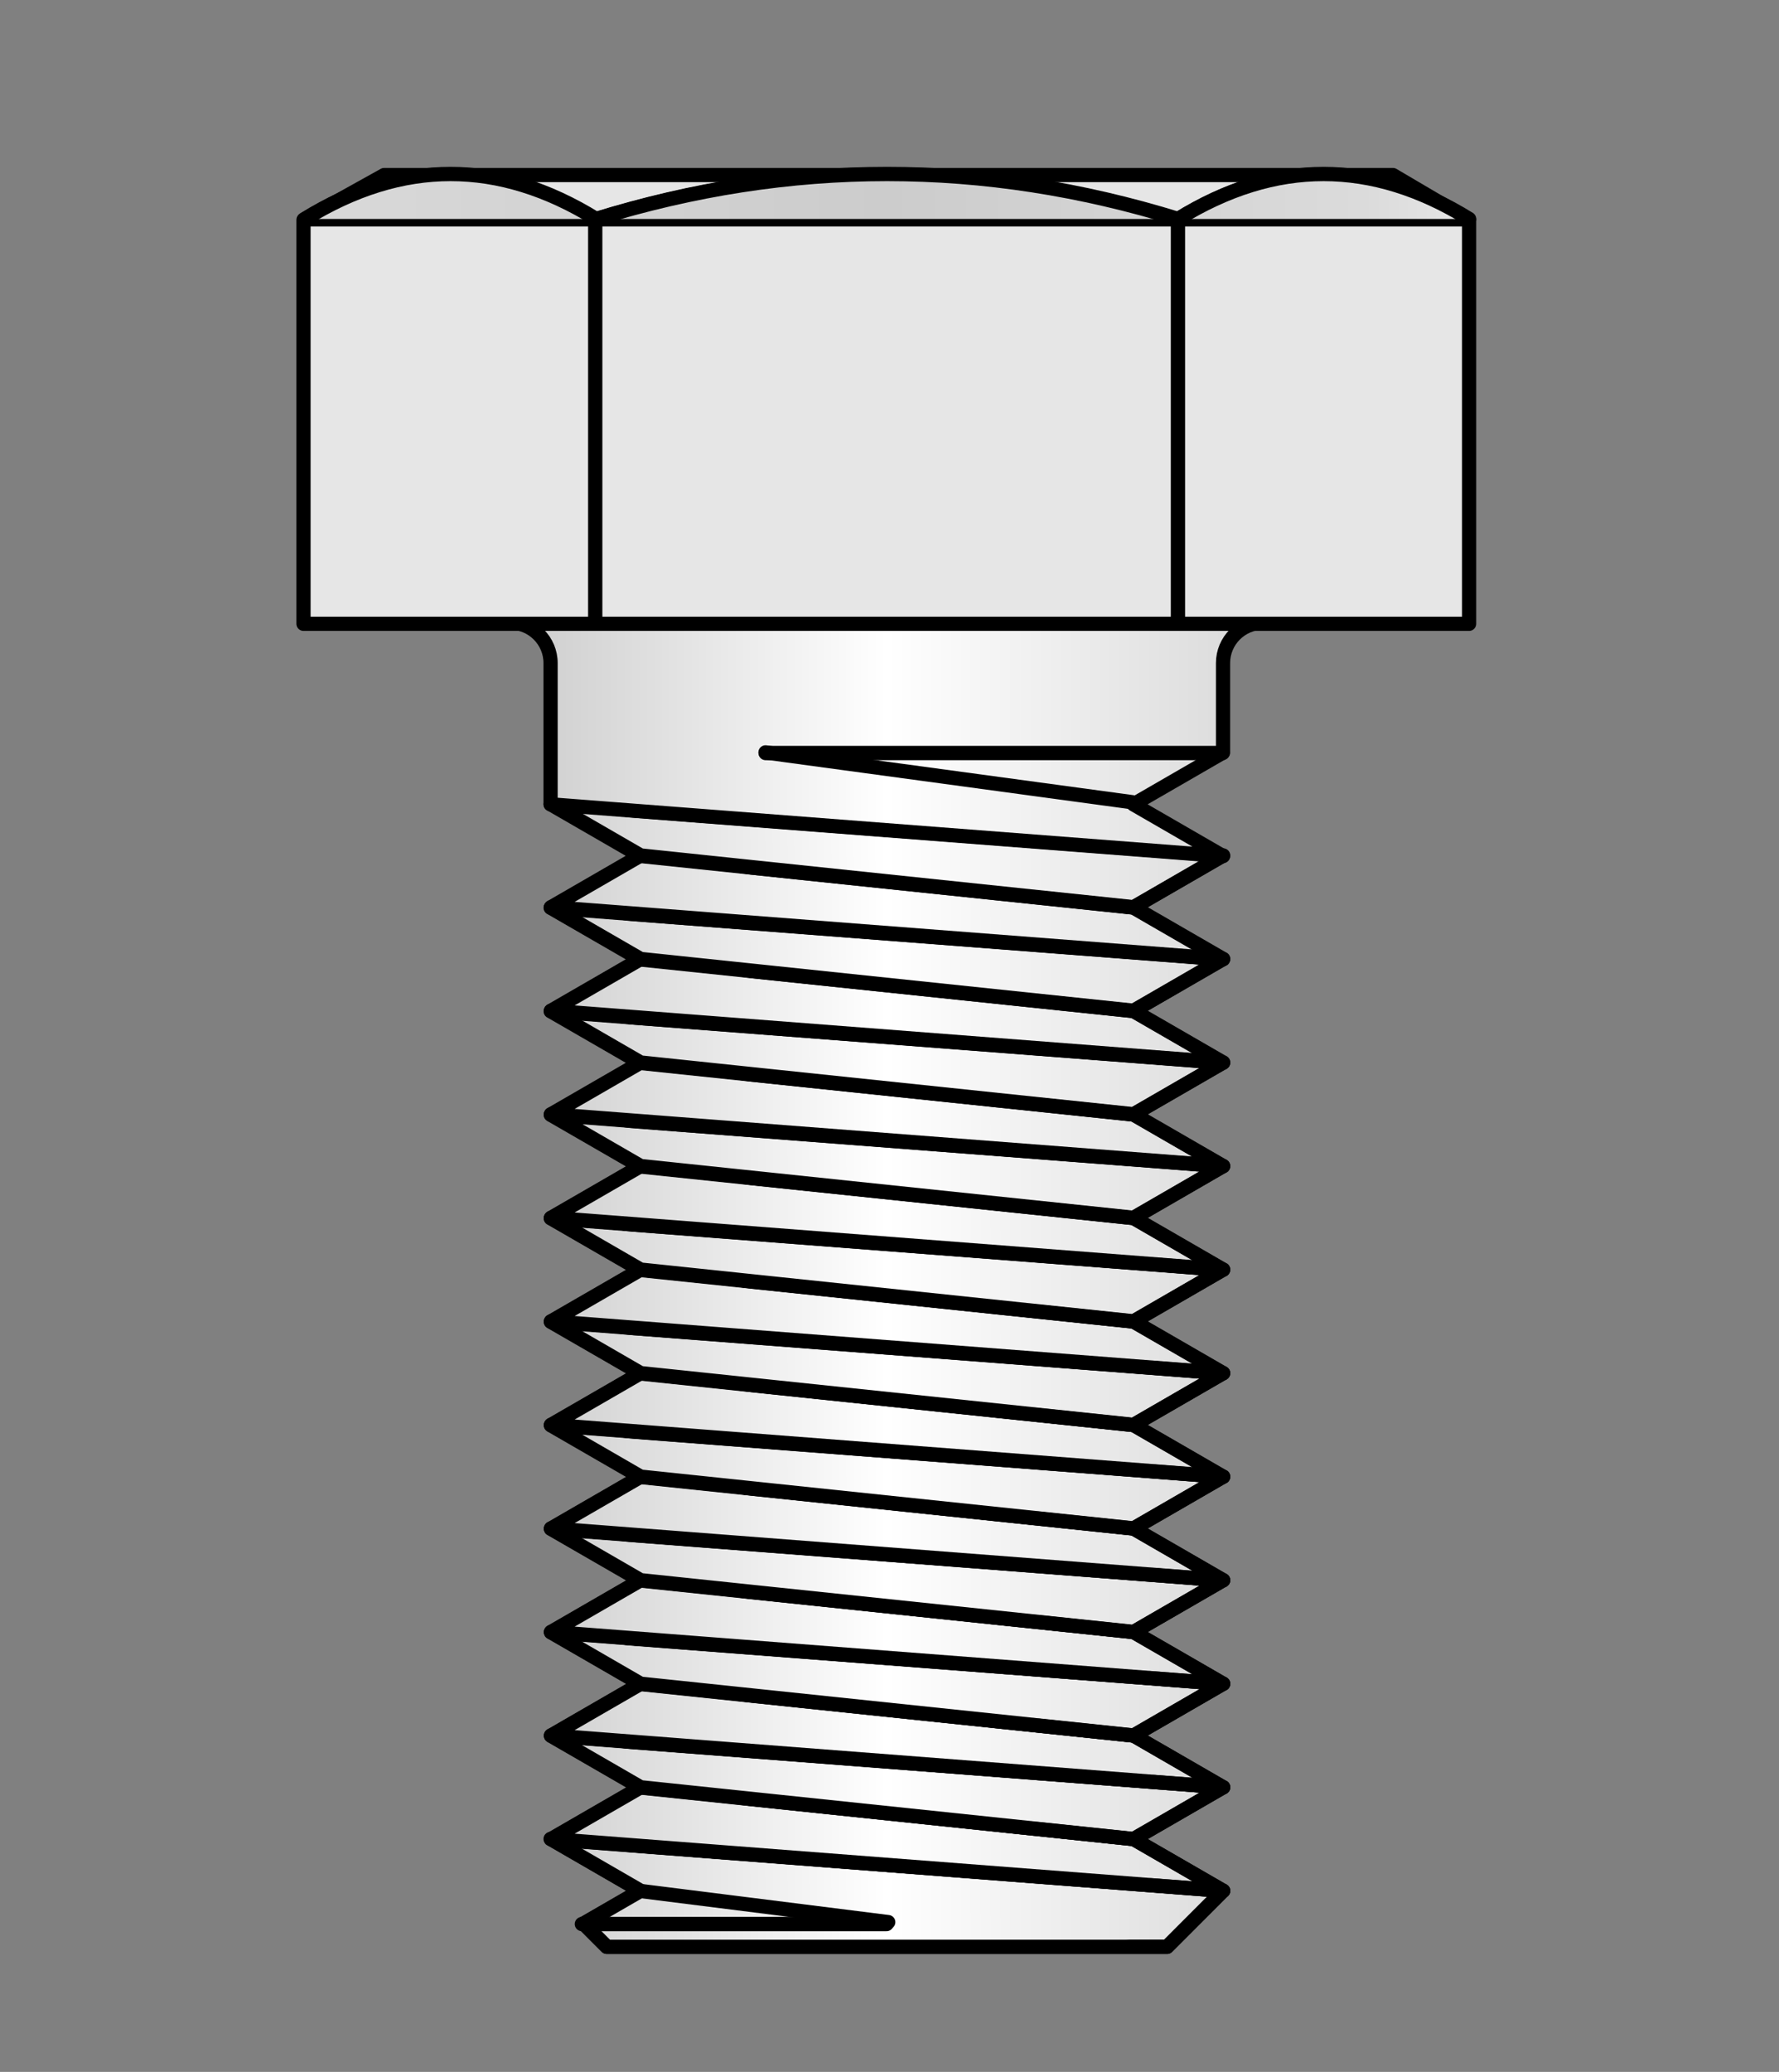 <?xml version="1.0" encoding="UTF-8" standalone="no"?>
<!DOCTYPE svg PUBLIC "-//W3C//DTD SVG 1.1//EN" "http://www.w3.org/Graphics/SVG/1.1/DTD/svg11.dtd">
<svg width="100%" height="100%" viewBox="0 0 61 71" version="1.1" xmlns="http://www.w3.org/2000/svg" xmlns:xlink="http://www.w3.org/1999/xlink" xml:space="preserve" xmlns:serif="http://www.serif.com/" style="fill-rule:evenodd;clip-rule:evenodd;stroke-linecap:round;stroke-linejoin:round;stroke-miterlimit:1.5;">
    <rect x="0" y="0" width="61" height="71" fill="#808080" stroke="none"/>
    <g transform="matrix(1,0,0,1,-601,-85)">
        <g transform="matrix(0.359,0,0,0.729,537.131,3.339)">
            <rect id="left-hand-threads" x="179" y="113.039" width="167" height="95.961" style="fill:none;"/>
            <g id="left-hand-threads1" serif:id="left-hand-threads">
                <g transform="matrix(-0.765,0,0,0.984,487.058,-1.491)">
                    <g transform="matrix(2.783,0,0,1.066,-319.217,-7.487)">
                        <g transform="matrix(0.838,0,0,0.838,191.658,195.586)">
                            <path d="M18.971,8.227L48.976,8.227L50.218,6.984L47.177,5.229L51.973,2.459L15.973,5.229L18.971,8.227Z" style="fill:url(#_Linear1);fill-rule:nonzero;stroke:black;stroke-width:0.76px;"/>
                        </g>
                        <g transform="matrix(0.201,0,0,-0.201,220.137,237.467)">
                            <path d="M-62.619,174.056L62.398,174.056L67.574,179.233L54.904,186.548L74.889,198.086M-75.111,186.548L-62.619,174.056" style="fill:url(#_Linear2);fill-rule:nonzero;stroke:black;stroke-width:3.19px;"/>
                        </g>
                        <g transform="matrix(-0.201,0,0,-0.201,233.807,240.253)">
                            <path d="M0,193L68,193" style="fill:none;fill-rule:nonzero;stroke:black;stroke-width:3.19px;"/>
                        </g>
                        <g transform="matrix(0.199,-0.025,0.025,0.199,215.371,163.658)">
                            <path d="M-0.222,189.5L55.222,189.5" style="fill:none;fill-rule:nonzero;stroke:black;stroke-width:3.19px;"/>
                        </g>
                        <g transform="matrix(0.835,-0.064,-0.064,-0.835,192.27,206.699)">
                            <path d="M15.814,6.846L51.92,6.846L47.351,9.975L20.809,9.239L15.814,6.846Z" style="fill:url(#_Linear3);fill-rule:nonzero;stroke:black;stroke-width:0.76px;"/>
                        </g>
                        <g transform="matrix(0.201,0,0,-0.201,220.137,232.636)">
                            <path d="M-75.111,162.518L74.889,174.056L54.904,185.595M-55.125,174.056L-75.111,162.518" style="fill:url(#_Linear4);fill-rule:nonzero;stroke:black;stroke-width:3.19px;"/>
                        </g>
                        <g transform="matrix(0.833,-0.087,-0.087,-0.833,192.773,207.454)">
                            <path d="M20.553,9.619L47.105,9.619L52.164,11.873L16.072,12.873L20.553,9.619Z" style="fill:url(#_Linear5);fill-rule:nonzero;stroke:black;stroke-width:0.76px;"/>
                        </g>
                        <g transform="matrix(0.201,0,0,-0.201,220.137,227.997)">
                            <path d="M-55.125,150.979L54.904,162.518L74.889,174.056M-75.111,162.518L-55.125,150.979" style="fill:url(#_Linear6);fill-rule:nonzero;stroke:black;stroke-width:3.19px;"/>
                        </g>
                        <g transform="matrix(0.835,-0.064,-0.064,-0.835,192.626,206.685)">
                            <path d="M15.814,12.384L51.92,12.384L47.351,15.513L20.809,14.778L15.814,12.384Z" style="fill:url(#_Linear7);fill-rule:nonzero;stroke:black;stroke-width:0.76px;"/>
                        </g>
                        <g transform="matrix(0.201,0,0,-0.201,220.137,223.358)">
                            <path d="M-75.111,139.441L74.889,150.979L54.904,162.518M-55.125,150.979L-75.111,139.441" style="fill:url(#_Linear8);fill-rule:nonzero;stroke:black;stroke-width:3.19px;"/>
                        </g>
                        <g transform="matrix(0.833,-0.087,-0.087,-0.833,193.257,207.429)">
                            <path d="M20.553,15.157L47.105,15.157L52.164,17.411L16.072,18.411L20.553,15.157Z" style="fill:url(#_Linear9);fill-rule:nonzero;stroke:black;stroke-width:0.76px;"/>
                        </g>
                        <g transform="matrix(0.201,0,0,-0.201,220.137,218.719)">
                            <path d="M-55.125,127.902L54.904,139.441L74.889,150.979M-75.111,139.441L-55.125,127.902" style="fill:url(#_Linear10);fill-rule:nonzero;stroke:black;stroke-width:3.19px;"/>
                        </g>
                        <g transform="matrix(0.835,-0.064,-0.064,-0.835,192.981,206.672)">
                            <path d="M15.814,17.923L51.92,17.923L47.351,21.052L20.809,20.316L15.814,17.923Z" style="fill:url(#_Linear11);fill-rule:nonzero;stroke:black;stroke-width:0.76px;"/>
                        </g>
                        <g transform="matrix(0.201,0,0,-0.201,220.137,214.08)">
                            <path d="M-75.111,116.364L74.889,127.902L54.904,139.441M-55.125,127.902L-75.111,116.364" style="fill:url(#_Linear12);fill-rule:nonzero;stroke:black;stroke-width:3.19px;"/>
                        </g>
                        <g transform="matrix(0.833,-0.087,-0.087,-0.833,193.741,207.404)">
                            <path d="M20.553,20.696L47.105,20.696L52.164,22.949L16.072,23.95L20.553,20.696Z" style="fill:url(#_Linear13);fill-rule:nonzero;stroke:black;stroke-width:0.76px;"/>
                        </g>
                        <g transform="matrix(0.201,0,0,-0.201,220.137,209.441)">
                            <path d="M-55.125,104.825L54.904,116.364L74.889,127.902M-75.111,116.364L-55.125,104.825" style="fill:url(#_Linear14);fill-rule:nonzero;stroke:black;stroke-width:3.19px;"/>
                        </g>
                        <g transform="matrix(0.835,-0.064,-0.064,-0.835,193.337,206.658)">
                            <path d="M15.814,23.461L51.92,23.461L47.351,26.59L20.809,25.855L15.814,23.461Z" style="fill:url(#_Linear15);fill-rule:nonzero;stroke:black;stroke-width:0.76px;"/>
                        </g>
                        <g transform="matrix(0.201,0,0,-0.201,220.137,204.802)">
                            <path d="M-75.111,93.287L74.889,104.825L54.904,116.364M-55.125,104.825L-75.111,93.287" style="fill:url(#_Linear16);fill-rule:nonzero;stroke:black;stroke-width:3.19px;"/>
                        </g>
                        <g transform="matrix(0.833,-0.087,-0.087,-0.833,194.225,207.378)">
                            <path d="M20.553,26.234L47.105,26.234L52.164,28.488L16.072,29.488L20.553,26.234Z" style="fill:url(#_Linear17);fill-rule:nonzero;stroke:black;stroke-width:0.76px;"/>
                        </g>
                        <g transform="matrix(0.201,0,0,-0.201,220.137,200.162)">
                            <path d="M-55.125,81.749L54.904,93.287L74.889,104.825M-75.111,93.287L-55.125,81.749" style="fill:url(#_Linear18);fill-rule:nonzero;stroke:black;stroke-width:3.19px;"/>
                        </g>
                        <g transform="matrix(0.835,-0.064,-0.064,-0.835,193.693,206.644)">
                            <path d="M15.814,29L51.92,29L47.351,32.129L20.809,31.393L15.814,29Z" style="fill:url(#_Linear19);fill-rule:nonzero;stroke:black;stroke-width:0.76px;"/>
                        </g>
                        <g transform="matrix(0.201,0,0,-0.201,220.137,195.523)">
                            <path d="M-75.111,70.21L74.889,81.749L54.904,93.287M-55.125,81.749L-75.111,70.21" style="fill:url(#_Linear20);fill-rule:nonzero;stroke:black;stroke-width:3.19px;"/>
                        </g>
                        <g transform="matrix(0.833,-0.087,-0.087,-0.833,194.709,207.353)">
                            <path d="M20.553,31.773L47.105,31.773L52.164,34.026L16.072,35.027L20.553,31.773Z" style="fill:url(#_Linear21);fill-rule:nonzero;stroke:black;stroke-width:0.76px;"/>
                        </g>
                        <g transform="matrix(0.201,0,0,-0.201,220.137,190.884)">
                            <path d="M-55.125,58.672L54.904,70.21L74.889,81.749M-75.111,70.21L-55.125,58.672" style="fill:url(#_Linear22);fill-rule:nonzero;stroke:black;stroke-width:3.19px;"/>
                        </g>
                        <g transform="matrix(0.835,-0.064,-0.064,-0.835,194.049,206.631)">
                            <path d="M15.814,34.538L51.92,34.538L47.351,37.667L20.809,36.931L15.814,34.538Z" style="fill:url(#_Linear23);fill-rule:nonzero;stroke:black;stroke-width:0.76px;"/>
                        </g>
                        <g transform="matrix(0.201,0,0,-0.201,220.137,186.245)">
                            <path d="M-75.111,47.133L74.889,58.672L54.904,70.21M-55.125,58.672L-75.111,47.133" style="fill:url(#_Linear24);fill-rule:nonzero;stroke:black;stroke-width:3.19px;"/>
                        </g>
                        <g transform="matrix(0.833,-0.087,-0.087,-0.833,195.193,207.328)">
                            <path d="M20.553,37.311L47.105,37.311L52.164,39.565L16.072,40.565L20.553,37.311Z" style="fill:url(#_Linear25);fill-rule:nonzero;stroke:black;stroke-width:0.76px;"/>
                        </g>
                        <g transform="matrix(0.201,0,0,-0.201,220.137,181.606)">
                            <path d="M-55.125,35.595L54.904,47.133L74.889,58.672M-75.111,47.133L-55.125,35.595" style="fill:url(#_Linear26);fill-rule:nonzero;stroke:black;stroke-width:3.19px;"/>
                        </g>
                        <g transform="matrix(0.835,-0.064,-0.064,-0.835,194.405,206.617)">
                            <path d="M15.814,40.077L51.92,40.077L47.351,43.206L20.809,42.47L15.814,40.077Z" style="fill:url(#_Linear27);fill-rule:nonzero;stroke:black;stroke-width:0.76px;"/>
                        </g>
                        <g transform="matrix(0.201,0,0,-0.201,220.137,176.967)">
                            <path d="M-75.111,24.056L74.889,35.595L54.904,47.133M-55.125,35.595L-75.111,24.056" style="fill:url(#_Linear28);fill-rule:nonzero;stroke:black;stroke-width:3.19px;"/>
                        </g>
                        <g transform="matrix(0.833,-0.087,-0.087,-0.833,195.676,207.303)">
                            <path d="M20.553,42.849L47.105,42.849L52.164,45.103L16.072,46.104L20.553,42.849Z" style="fill:url(#_Linear29);fill-rule:nonzero;stroke:black;stroke-width:0.76px;"/>
                        </g>
                        <g transform="matrix(0.201,0,0,-0.201,220.137,172.327)">
                            <path d="M-55.125,12.518L54.904,24.056L74.889,35.595M-75.111,24.056L-55.125,12.518" style="fill:url(#_Linear30);fill-rule:nonzero;stroke:black;stroke-width:3.19px;"/>
                        </g>
                        <g transform="matrix(0.835,-0.064,-0.064,-0.835,194.76,206.603)">
                            <path d="M15.814,45.615L51.92,45.615L47.351,48.744L20.809,48.008L15.814,45.615Z" style="fill:url(#_Linear31);fill-rule:nonzero;stroke:black;stroke-width:0.76px;"/>
                        </g>
                        <g transform="matrix(0.201,0,0,-0.201,220.137,167.688)">
                            <path d="M-75.111,0.979L74.889,12.518L54.904,24.056M-55.125,12.518L-75.111,0.979" style="fill:url(#_Linear32);fill-rule:nonzero;stroke:black;stroke-width:3.19px;"/>
                        </g>
                        <g transform="matrix(0.833,-0.087,-0.087,-0.833,196.16,207.277)">
                            <path d="M20.553,48.388L47.105,48.388L52.164,50.642L16.072,51.642L20.553,48.388Z" style="fill:url(#_Linear33);fill-rule:nonzero;stroke:black;stroke-width:0.76px;"/>
                        </g>
                        <g transform="matrix(0.201,0,0,-0.201,220.137,163.049)">
                            <path d="M-55.125,-10.559L54.904,0.979L74.889,12.518M-75.111,0.979L-55.125,-10.559" style="fill:url(#_Linear34);fill-rule:nonzero;stroke:black;stroke-width:3.19px;"/>
                        </g>
                        <g transform="matrix(0.835,-0.064,-0.064,-0.835,195.116,206.59)">
                            <path d="M15.814,51.154L51.92,51.154L47.351,54.283L20.809,53.547L15.814,51.154Z" style="fill:url(#_Linear35);fill-rule:nonzero;stroke:black;stroke-width:0.76px;"/>
                        </g>
                        <g transform="matrix(0.201,0,0,-0.201,220.137,158.41)">
                            <path d="M-75.111,-22.098L74.889,-10.559L54.904,0.979M-55.125,-10.559L-75.111,-22.098" style="fill:url(#_Linear36);fill-rule:nonzero;stroke:black;stroke-width:3.19px;"/>
                        </g>
                        <g transform="matrix(0.833,-0.087,-0.087,-0.833,196.644,207.252)">
                            <path d="M20.553,53.926L47.105,53.926L52.164,56.18L16.072,57.181L20.553,53.926Z" style="fill:url(#_Linear37);fill-rule:nonzero;stroke:black;stroke-width:0.76px;"/>
                        </g>
                        <g transform="matrix(0.201,0,0,-0.201,220.137,153.771)">
                            <path d="M-55.125,-33.636L54.904,-22.098L74.889,-10.559M-75.111,-22.098L-55.125,-33.636" style="fill:url(#_Linear38);fill-rule:nonzero;stroke:black;stroke-width:3.19px;"/>
                        </g>
                        <g transform="matrix(0.835,-0.064,-0.064,-0.835,195.472,206.576)">
                            <path d="M15.814,56.692L51.92,56.692L47.351,59.821L20.809,59.085L15.814,56.692Z" style="fill:url(#_Linear39);fill-rule:nonzero;stroke:black;stroke-width:0.76px;"/>
                        </g>
                        <g transform="matrix(0.201,0,0,-0.201,220.137,149.132)">
                            <path d="M-75.111,-45.175L74.889,-33.636L54.904,-22.098M-55.125,-33.636L-75.111,-45.175" style="fill:url(#_Linear40);fill-rule:nonzero;stroke:black;stroke-width:3.19px;"/>
                        </g>
                        <g transform="matrix(0.833,-0.087,-0.087,-0.833,197.128,207.227)">
                            <path d="M20.553,59.465L47.105,59.465L52.164,61.719L16.072,62.719L20.553,59.465Z" style="fill:url(#_Linear41);fill-rule:nonzero;stroke:black;stroke-width:0.76px;"/>
                        </g>
                        <g transform="matrix(0.201,0,0,-0.201,220.137,144.493)">
                            <path d="M-55.125,-56.713L54.904,-45.175L74.889,-33.636M-75.111,-45.175L-55.125,-56.713" style="fill:url(#_Linear42);fill-rule:nonzero;stroke:black;stroke-width:3.19px;"/>
                        </g>
                        <g transform="matrix(0.838,0,0,0.838,191.658,92.155)">
                            <path d="M13.813,60.842C15.006,60.842 15.973,61.809 15.973,63.002L15.973,67.787L20.77,70.556L15.973,73.325L51.973,70.556L51.973,63.002C51.973,61.809 52.941,60.842 54.133,60.842L13.813,60.842Z" style="fill:url(#_Linear43);fill-rule:nonzero;stroke:black;stroke-width:0.76px;"/>
                        </g>
                        <g transform="matrix(0.201,0,0,-0.201,220.137,135.315)">
                            <path d="M-75,-68L27,-68" style="fill:none;fill-rule:nonzero;stroke:black;stroke-width:3.19px;"/>
                        </g>
                        <g transform="matrix(-0.199,0.027,-0.027,-0.199,212.862,138.012)">
                            <path d="M-55.367,-62.5L27.367,-62.5" style="fill:none;fill-rule:nonzero;stroke:black;stroke-width:3.19px;"/>
                        </g>
                    </g>
                    <g transform="matrix(2.783,0,0,1.066,-319.217,-7.487)">
                        <g transform="matrix(0.838,0,0,0.838,191.658,61.671)">
                            <path d="M2.8,97.28L2.8,75.68L6.88,73.28L60.88,73.28L65.2,75.68L65.2,97.28L2.8,97.28Z" style="fill:rgb(230,230,230);fill-rule:nonzero;stroke:black;stroke-width:0.76px;"/>
                        </g>
                        <g transform="matrix(0,0.838,0.838,0,139.289,95.254)">
                            <path d="M35.578,65.317C32.369,70.514 32.369,75.71 35.578,80.906C32.369,91.298 32.369,101.69 35.578,112.083C32.369,117.279 32.369,122.475 35.578,127.671L35.578,65.317Z" style="fill:url(#_Linear44);fill-rule:nonzero;stroke:black;stroke-width:0.76px;"/>
                        </g>
                        <g transform="matrix(0.201,0,0,-0.201,220.137,84.766)">
                            <path d="M-130.014,-200.411C-108.364,-187.041 -86.713,-187.041 -65.062,-200.411C-21.761,-187.041 21.54,-187.041 64.841,-200.411C86.492,-187.041 108.143,-187.041 129.793,-200.411" style="fill:url(#_Linear45);fill-rule:nonzero;stroke:black;stroke-width:3.19px;"/>
                        </g>
                        <g transform="matrix(0,-0.201,0.201,0,261.75,147.176)">
                            <path d="M20,-142L110,-142" style="fill:none;fill-rule:nonzero;stroke:black;stroke-width:3.19px;"/>
                        </g>
                        <g transform="matrix(0,0.201,-0.201,0,178.524,147.176)">
                            <path d="M-110,-142L-20,-142" style="fill:none;fill-rule:nonzero;stroke:black;stroke-width:3.19px;"/>
                        </g>
                    </g>
                </g>
            </g>
        </g>
    </g>
    <defs>
        <linearGradient id="_Linear1" x1="0" y1="0" x2="1" y2="0" gradientUnits="userSpaceOnUse" gradientTransform="matrix(40.32,0,0,19.685,13.813,-27.415)"><stop offset="0" style="stop-color:rgb(217,217,217);stop-opacity:1"/><stop offset="0.5" style="stop-color:white;stop-opacity:1"/><stop offset="1" style="stop-color:rgb(204,204,204);stop-opacity:1"/></linearGradient>
        <linearGradient id="_Linear2" x1="0" y1="0" x2="1" y2="0" gradientUnits="userSpaceOnUse" gradientTransform="matrix(168,0,0,-82.021,-84.111,322.564)"><stop offset="0" style="stop-color:rgb(217,217,217);stop-opacity:1"/><stop offset="0.5" style="stop-color:white;stop-opacity:1"/><stop offset="1" style="stop-color:rgb(204,204,204);stop-opacity:1"/></linearGradient>
        <linearGradient id="_Linear3" x1="0" y1="0" x2="1" y2="0" gradientUnits="userSpaceOnUse" gradientTransform="matrix(40.201,-3.092,-1.51,-19.627,16.164,39.559)"><stop offset="0" style="stop-color:rgb(217,217,217);stop-opacity:1"/><stop offset="0.5" style="stop-color:white;stop-opacity:1"/><stop offset="1" style="stop-color:rgb(204,204,204);stop-opacity:1"/></linearGradient>
        <linearGradient id="_Linear4" x1="0" y1="0" x2="1" y2="0" gradientUnits="userSpaceOnUse" gradientTransform="matrix(168,0,0,-82.021,-84.111,298.534)"><stop offset="0" style="stop-color:rgb(217,217,217);stop-opacity:1"/><stop offset="0.5" style="stop-color:white;stop-opacity:1"/><stop offset="1" style="stop-color:rgb(204,204,204);stop-opacity:1"/></linearGradient>
        <linearGradient id="_Linear5" x1="0" y1="0" x2="1" y2="0" gradientUnits="userSpaceOnUse" gradientTransform="matrix(40.1,-4.205,-2.053,-19.578,16.75,40.056)"><stop offset="0" style="stop-color:rgb(217,217,217);stop-opacity:1"/><stop offset="0.5" style="stop-color:white;stop-opacity:1"/><stop offset="1" style="stop-color:rgb(204,204,204);stop-opacity:1"/></linearGradient>
        <linearGradient id="_Linear6" x1="0" y1="0" x2="1" y2="0" gradientUnits="userSpaceOnUse" gradientTransform="matrix(168,0,0,-82.021,-84.111,275.457)"><stop offset="0" style="stop-color:rgb(217,217,217);stop-opacity:1"/><stop offset="0.5" style="stop-color:white;stop-opacity:1"/><stop offset="1" style="stop-color:rgb(204,204,204);stop-opacity:1"/></linearGradient>
        <linearGradient id="_Linear7" x1="0" y1="0" x2="1" y2="0" gradientUnits="userSpaceOnUse" gradientTransform="matrix(40.201,-3.092,-1.51,-19.627,15.739,39.576)"><stop offset="0" style="stop-color:rgb(217,217,217);stop-opacity:1"/><stop offset="0.5" style="stop-color:white;stop-opacity:1"/><stop offset="1" style="stop-color:rgb(204,204,204);stop-opacity:1"/></linearGradient>
        <linearGradient id="_Linear8" x1="0" y1="0" x2="1" y2="0" gradientUnits="userSpaceOnUse" gradientTransform="matrix(168,0,0,-82.021,-84.111,252.38)"><stop offset="0" style="stop-color:rgb(217,217,217);stop-opacity:1"/><stop offset="0.5" style="stop-color:white;stop-opacity:1"/><stop offset="1" style="stop-color:rgb(204,204,204);stop-opacity:1"/></linearGradient>
        <linearGradient id="_Linear9" x1="0" y1="0" x2="1" y2="0" gradientUnits="userSpaceOnUse" gradientTransform="matrix(40.1,-4.205,-2.053,-19.578,16.173,40.086)"><stop offset="0" style="stop-color:rgb(217,217,217);stop-opacity:1"/><stop offset="0.5" style="stop-color:white;stop-opacity:1"/><stop offset="1" style="stop-color:rgb(204,204,204);stop-opacity:1"/></linearGradient>
        <linearGradient id="_Linear10" x1="0" y1="0" x2="1" y2="0" gradientUnits="userSpaceOnUse" gradientTransform="matrix(168,0,0,-82.021,-84.111,229.303)"><stop offset="0" style="stop-color:rgb(217,217,217);stop-opacity:1"/><stop offset="0.5" style="stop-color:white;stop-opacity:1"/><stop offset="1" style="stop-color:rgb(204,204,204);stop-opacity:1"/></linearGradient>
        <linearGradient id="_Linear11" x1="0" y1="0" x2="1" y2="0" gradientUnits="userSpaceOnUse" gradientTransform="matrix(40.201,-3.092,-1.51,-19.627,15.315,39.592)"><stop offset="0" style="stop-color:rgb(217,217,217);stop-opacity:1"/><stop offset="0.5" style="stop-color:white;stop-opacity:1"/><stop offset="1" style="stop-color:rgb(204,204,204);stop-opacity:1"/></linearGradient>
        <linearGradient id="_Linear12" x1="0" y1="0" x2="1" y2="0" gradientUnits="userSpaceOnUse" gradientTransform="matrix(168,0,0,-82.021,-84.111,206.226)"><stop offset="0" style="stop-color:rgb(217,217,217);stop-opacity:1"/><stop offset="0.5" style="stop-color:white;stop-opacity:1"/><stop offset="1" style="stop-color:rgb(204,204,204);stop-opacity:1"/></linearGradient>
        <linearGradient id="_Linear13" x1="0" y1="0" x2="1" y2="0" gradientUnits="userSpaceOnUse" gradientTransform="matrix(40.1,-4.205,-2.053,-19.578,15.595,40.116)"><stop offset="0" style="stop-color:rgb(217,217,217);stop-opacity:1"/><stop offset="0.5" style="stop-color:white;stop-opacity:1"/><stop offset="1" style="stop-color:rgb(204,204,204);stop-opacity:1"/></linearGradient>
        <linearGradient id="_Linear14" x1="0" y1="0" x2="1" y2="0" gradientUnits="userSpaceOnUse" gradientTransform="matrix(168,0,0,-82.021,-84.111,183.149)"><stop offset="0" style="stop-color:rgb(217,217,217);stop-opacity:1"/><stop offset="0.5" style="stop-color:white;stop-opacity:1"/><stop offset="1" style="stop-color:rgb(204,204,204);stop-opacity:1"/></linearGradient>
        <linearGradient id="_Linear15" x1="0" y1="0" x2="1" y2="0" gradientUnits="userSpaceOnUse" gradientTransform="matrix(40.201,-3.092,-1.51,-19.627,14.89,39.608)"><stop offset="0" style="stop-color:rgb(217,217,217);stop-opacity:1"/><stop offset="0.5" style="stop-color:white;stop-opacity:1"/><stop offset="1" style="stop-color:rgb(204,204,204);stop-opacity:1"/></linearGradient>
        <linearGradient id="_Linear16" x1="0" y1="0" x2="1" y2="0" gradientUnits="userSpaceOnUse" gradientTransform="matrix(168,0,0,-82.021,-84.111,160.072)"><stop offset="0" style="stop-color:rgb(217,217,217);stop-opacity:1"/><stop offset="0.5" style="stop-color:white;stop-opacity:1"/><stop offset="1" style="stop-color:rgb(204,204,204);stop-opacity:1"/></linearGradient>
        <linearGradient id="_Linear17" x1="0" y1="0" x2="1" y2="0" gradientUnits="userSpaceOnUse" gradientTransform="matrix(40.1,-4.205,-2.053,-19.578,15.018,40.147)"><stop offset="0" style="stop-color:rgb(217,217,217);stop-opacity:1"/><stop offset="0.5" style="stop-color:white;stop-opacity:1"/><stop offset="1" style="stop-color:rgb(204,204,204);stop-opacity:1"/></linearGradient>
        <linearGradient id="_Linear18" x1="0" y1="0" x2="1" y2="0" gradientUnits="userSpaceOnUse" gradientTransform="matrix(168,0,0,-82.021,-84.111,136.996)"><stop offset="0" style="stop-color:rgb(217,217,217);stop-opacity:1"/><stop offset="0.5" style="stop-color:white;stop-opacity:1"/><stop offset="1" style="stop-color:rgb(204,204,204);stop-opacity:1"/></linearGradient>
        <linearGradient id="_Linear19" x1="0" y1="0" x2="1" y2="0" gradientUnits="userSpaceOnUse" gradientTransform="matrix(40.201,-3.092,-1.51,-19.627,14.465,39.625)"><stop offset="0" style="stop-color:rgb(217,217,217);stop-opacity:1"/><stop offset="0.5" style="stop-color:white;stop-opacity:1"/><stop offset="1" style="stop-color:rgb(204,204,204);stop-opacity:1"/></linearGradient>
        <linearGradient id="_Linear20" x1="0" y1="0" x2="1" y2="0" gradientUnits="userSpaceOnUse" gradientTransform="matrix(168,0,0,-82.021,-84.111,113.919)"><stop offset="0" style="stop-color:rgb(217,217,217);stop-opacity:1"/><stop offset="0.5" style="stop-color:white;stop-opacity:1"/><stop offset="1" style="stop-color:rgb(204,204,204);stop-opacity:1"/></linearGradient>
        <linearGradient id="_Linear21" x1="0" y1="0" x2="1" y2="0" gradientUnits="userSpaceOnUse" gradientTransform="matrix(40.1,-4.205,-2.053,-19.578,14.44,40.177)"><stop offset="0" style="stop-color:rgb(217,217,217);stop-opacity:1"/><stop offset="0.5" style="stop-color:white;stop-opacity:1"/><stop offset="1" style="stop-color:rgb(204,204,204);stop-opacity:1"/></linearGradient>
        <linearGradient id="_Linear22" x1="0" y1="0" x2="1" y2="0" gradientUnits="userSpaceOnUse" gradientTransform="matrix(168,0,0,-82.021,-84.111,90.842)"><stop offset="0" style="stop-color:rgb(217,217,217);stop-opacity:1"/><stop offset="0.5" style="stop-color:white;stop-opacity:1"/><stop offset="1" style="stop-color:rgb(204,204,204);stop-opacity:1"/></linearGradient>
        <linearGradient id="_Linear23" x1="0" y1="0" x2="1" y2="0" gradientUnits="userSpaceOnUse" gradientTransform="matrix(40.201,-3.092,-1.51,-19.627,14.04,39.641)"><stop offset="0" style="stop-color:rgb(217,217,217);stop-opacity:1"/><stop offset="0.5" style="stop-color:white;stop-opacity:1"/><stop offset="1" style="stop-color:rgb(204,204,204);stop-opacity:1"/></linearGradient>
        <linearGradient id="_Linear24" x1="0" y1="0" x2="1" y2="0" gradientUnits="userSpaceOnUse" gradientTransform="matrix(168,0,0,-82.021,-84.111,67.765)"><stop offset="0" style="stop-color:rgb(217,217,217);stop-opacity:1"/><stop offset="0.5" style="stop-color:white;stop-opacity:1"/><stop offset="1" style="stop-color:rgb(204,204,204);stop-opacity:1"/></linearGradient>
        <linearGradient id="_Linear25" x1="0" y1="0" x2="1" y2="0" gradientUnits="userSpaceOnUse" gradientTransform="matrix(40.1,-4.205,-2.053,-19.578,13.862,40.207)"><stop offset="0" style="stop-color:rgb(217,217,217);stop-opacity:1"/><stop offset="0.5" style="stop-color:white;stop-opacity:1"/><stop offset="1" style="stop-color:rgb(204,204,204);stop-opacity:1"/></linearGradient>
        <linearGradient id="_Linear26" x1="0" y1="0" x2="1" y2="0" gradientUnits="userSpaceOnUse" gradientTransform="matrix(168,0,0,-82.021,-84.111,44.688)"><stop offset="0" style="stop-color:rgb(217,217,217);stop-opacity:1"/><stop offset="0.5" style="stop-color:white;stop-opacity:1"/><stop offset="1" style="stop-color:rgb(204,204,204);stop-opacity:1"/></linearGradient>
        <linearGradient id="_Linear27" x1="0" y1="0" x2="1" y2="0" gradientUnits="userSpaceOnUse" gradientTransform="matrix(40.201,-3.092,-1.51,-19.627,13.616,39.657)"><stop offset="0" style="stop-color:rgb(217,217,217);stop-opacity:1"/><stop offset="0.5" style="stop-color:white;stop-opacity:1"/><stop offset="1" style="stop-color:rgb(204,204,204);stop-opacity:1"/></linearGradient>
        <linearGradient id="_Linear28" x1="0" y1="0" x2="1" y2="0" gradientUnits="userSpaceOnUse" gradientTransform="matrix(168,0,0,-82.021,-84.111,21.611)"><stop offset="0" style="stop-color:rgb(217,217,217);stop-opacity:1"/><stop offset="0.5" style="stop-color:white;stop-opacity:1"/><stop offset="1" style="stop-color:rgb(204,204,204);stop-opacity:1"/></linearGradient>
        <linearGradient id="_Linear29" x1="0" y1="0" x2="1" y2="0" gradientUnits="userSpaceOnUse" gradientTransform="matrix(40.1,-4.205,-2.053,-19.578,13.285,40.237)"><stop offset="0" style="stop-color:rgb(217,217,217);stop-opacity:1"/><stop offset="0.5" style="stop-color:white;stop-opacity:1"/><stop offset="1" style="stop-color:rgb(204,204,204);stop-opacity:1"/></linearGradient>
        <linearGradient id="_Linear30" x1="0" y1="0" x2="1" y2="0" gradientUnits="userSpaceOnUse" gradientTransform="matrix(168,0,0,-82.021,-84.111,-1.466)"><stop offset="0" style="stop-color:rgb(217,217,217);stop-opacity:1"/><stop offset="0.5" style="stop-color:white;stop-opacity:1"/><stop offset="1" style="stop-color:rgb(204,204,204);stop-opacity:1"/></linearGradient>
        <linearGradient id="_Linear31" x1="0" y1="0" x2="1" y2="0" gradientUnits="userSpaceOnUse" gradientTransform="matrix(40.201,-3.092,-1.51,-19.627,13.191,39.674)"><stop offset="0" style="stop-color:rgb(217,217,217);stop-opacity:1"/><stop offset="0.5" style="stop-color:white;stop-opacity:1"/><stop offset="1" style="stop-color:rgb(204,204,204);stop-opacity:1"/></linearGradient>
        <linearGradient id="_Linear32" x1="0" y1="0" x2="1" y2="0" gradientUnits="userSpaceOnUse" gradientTransform="matrix(168,0,0,-82.021,-84.111,-24.543)"><stop offset="0" style="stop-color:rgb(217,217,217);stop-opacity:1"/><stop offset="0.5" style="stop-color:white;stop-opacity:1"/><stop offset="1" style="stop-color:rgb(204,204,204);stop-opacity:1"/></linearGradient>
        <linearGradient id="_Linear33" x1="0" y1="0" x2="1" y2="0" gradientUnits="userSpaceOnUse" gradientTransform="matrix(40.1,-4.205,-2.053,-19.578,12.707,40.267)"><stop offset="0" style="stop-color:rgb(217,217,217);stop-opacity:1"/><stop offset="0.5" style="stop-color:white;stop-opacity:1"/><stop offset="1" style="stop-color:rgb(204,204,204);stop-opacity:1"/></linearGradient>
        <linearGradient id="_Linear34" x1="0" y1="0" x2="1" y2="0" gradientUnits="userSpaceOnUse" gradientTransform="matrix(168,0,0,-82.021,-84.111,-47.62)"><stop offset="0" style="stop-color:rgb(217,217,217);stop-opacity:1"/><stop offset="0.5" style="stop-color:white;stop-opacity:1"/><stop offset="1" style="stop-color:rgb(204,204,204);stop-opacity:1"/></linearGradient>
        <linearGradient id="_Linear35" x1="0" y1="0" x2="1" y2="0" gradientUnits="userSpaceOnUse" gradientTransform="matrix(40.201,-3.092,-1.51,-19.627,12.766,39.69)"><stop offset="0" style="stop-color:rgb(217,217,217);stop-opacity:1"/><stop offset="0.5" style="stop-color:white;stop-opacity:1"/><stop offset="1" style="stop-color:rgb(204,204,204);stop-opacity:1"/></linearGradient>
        <linearGradient id="_Linear36" x1="0" y1="0" x2="1" y2="0" gradientUnits="userSpaceOnUse" gradientTransform="matrix(168,0,0,-82.021,-84.111,-70.697)"><stop offset="0" style="stop-color:rgb(217,217,217);stop-opacity:1"/><stop offset="0.5" style="stop-color:white;stop-opacity:1"/><stop offset="1" style="stop-color:rgb(204,204,204);stop-opacity:1"/></linearGradient>
        <linearGradient id="_Linear37" x1="0" y1="0" x2="1" y2="0" gradientUnits="userSpaceOnUse" gradientTransform="matrix(40.1,-4.205,-2.053,-19.578,12.129,40.298)"><stop offset="0" style="stop-color:rgb(217,217,217);stop-opacity:1"/><stop offset="0.5" style="stop-color:white;stop-opacity:1"/><stop offset="1" style="stop-color:rgb(204,204,204);stop-opacity:1"/></linearGradient>
        <linearGradient id="_Linear38" x1="0" y1="0" x2="1" y2="0" gradientUnits="userSpaceOnUse" gradientTransform="matrix(168,0,0,-82.021,-84.111,-93.774)"><stop offset="0" style="stop-color:rgb(217,217,217);stop-opacity:1"/><stop offset="0.5" style="stop-color:white;stop-opacity:1"/><stop offset="1" style="stop-color:rgb(204,204,204);stop-opacity:1"/></linearGradient>
        <linearGradient id="_Linear39" x1="0" y1="0" x2="1" y2="0" gradientUnits="userSpaceOnUse" gradientTransform="matrix(40.201,-3.092,-1.51,-19.627,12.341,39.706)"><stop offset="0" style="stop-color:rgb(217,217,217);stop-opacity:1"/><stop offset="0.5" style="stop-color:white;stop-opacity:1"/><stop offset="1" style="stop-color:rgb(204,204,204);stop-opacity:1"/></linearGradient>
        <linearGradient id="_Linear40" x1="0" y1="0" x2="1" y2="0" gradientUnits="userSpaceOnUse" gradientTransform="matrix(168,0,0,-82.021,-84.111,-116.851)"><stop offset="0" style="stop-color:rgb(217,217,217);stop-opacity:1"/><stop offset="0.5" style="stop-color:white;stop-opacity:1"/><stop offset="1" style="stop-color:rgb(204,204,204);stop-opacity:1"/></linearGradient>
        <linearGradient id="_Linear41" x1="0" y1="0" x2="1" y2="0" gradientUnits="userSpaceOnUse" gradientTransform="matrix(40.1,-4.205,-2.053,-19.578,11.552,40.328)"><stop offset="0" style="stop-color:rgb(217,217,217);stop-opacity:1"/><stop offset="0.5" style="stop-color:white;stop-opacity:1"/><stop offset="1" style="stop-color:rgb(204,204,204);stop-opacity:1"/></linearGradient>
        <linearGradient id="_Linear42" x1="0" y1="0" x2="1" y2="0" gradientUnits="userSpaceOnUse" gradientTransform="matrix(168,0,0,-82.021,-84.111,-139.927)"><stop offset="0" style="stop-color:rgb(217,217,217);stop-opacity:1"/><stop offset="0.5" style="stop-color:white;stop-opacity:1"/><stop offset="1" style="stop-color:rgb(204,204,204);stop-opacity:1"/></linearGradient>
        <linearGradient id="_Linear43" x1="0" y1="0" x2="1" y2="0" gradientUnits="userSpaceOnUse" gradientTransform="matrix(40.32,0,0,19.685,13.813,96.066)"><stop offset="0" style="stop-color:rgb(217,217,217);stop-opacity:1"/><stop offset="0.5" style="stop-color:white;stop-opacity:1"/><stop offset="1" style="stop-color:rgb(204,204,204);stop-opacity:1"/></linearGradient>
        <linearGradient id="_Linear44" x1="0" y1="0" x2="1" y2="0" gradientUnits="userSpaceOnUse" gradientTransform="matrix(0,62.403,6.671,0,45.109,65.317)"><stop offset="0" style="stop-color:rgb(230,230,230);stop-opacity:1"/><stop offset="0.09" style="stop-color:rgb(219,219,219);stop-opacity:1"/><stop offset="0.5" style="stop-color:rgb(204,204,204);stop-opacity:1"/><stop offset="1" style="stop-color:rgb(217,217,217);stop-opacity:1"/></linearGradient>
        <linearGradient id="_Linear45" x1="0" y1="0" x2="1" y2="0" gradientUnits="userSpaceOnUse" gradientTransform="matrix(260.014,0,0,-27.797,-130.014,-240.123)"><stop offset="0" style="stop-color:rgb(230,230,230);stop-opacity:1"/><stop offset="0.09" style="stop-color:rgb(219,219,219);stop-opacity:1"/><stop offset="0.5" style="stop-color:rgb(204,204,204);stop-opacity:1"/><stop offset="1" style="stop-color:rgb(217,217,217);stop-opacity:1"/></linearGradient>
    </defs>
</svg>
